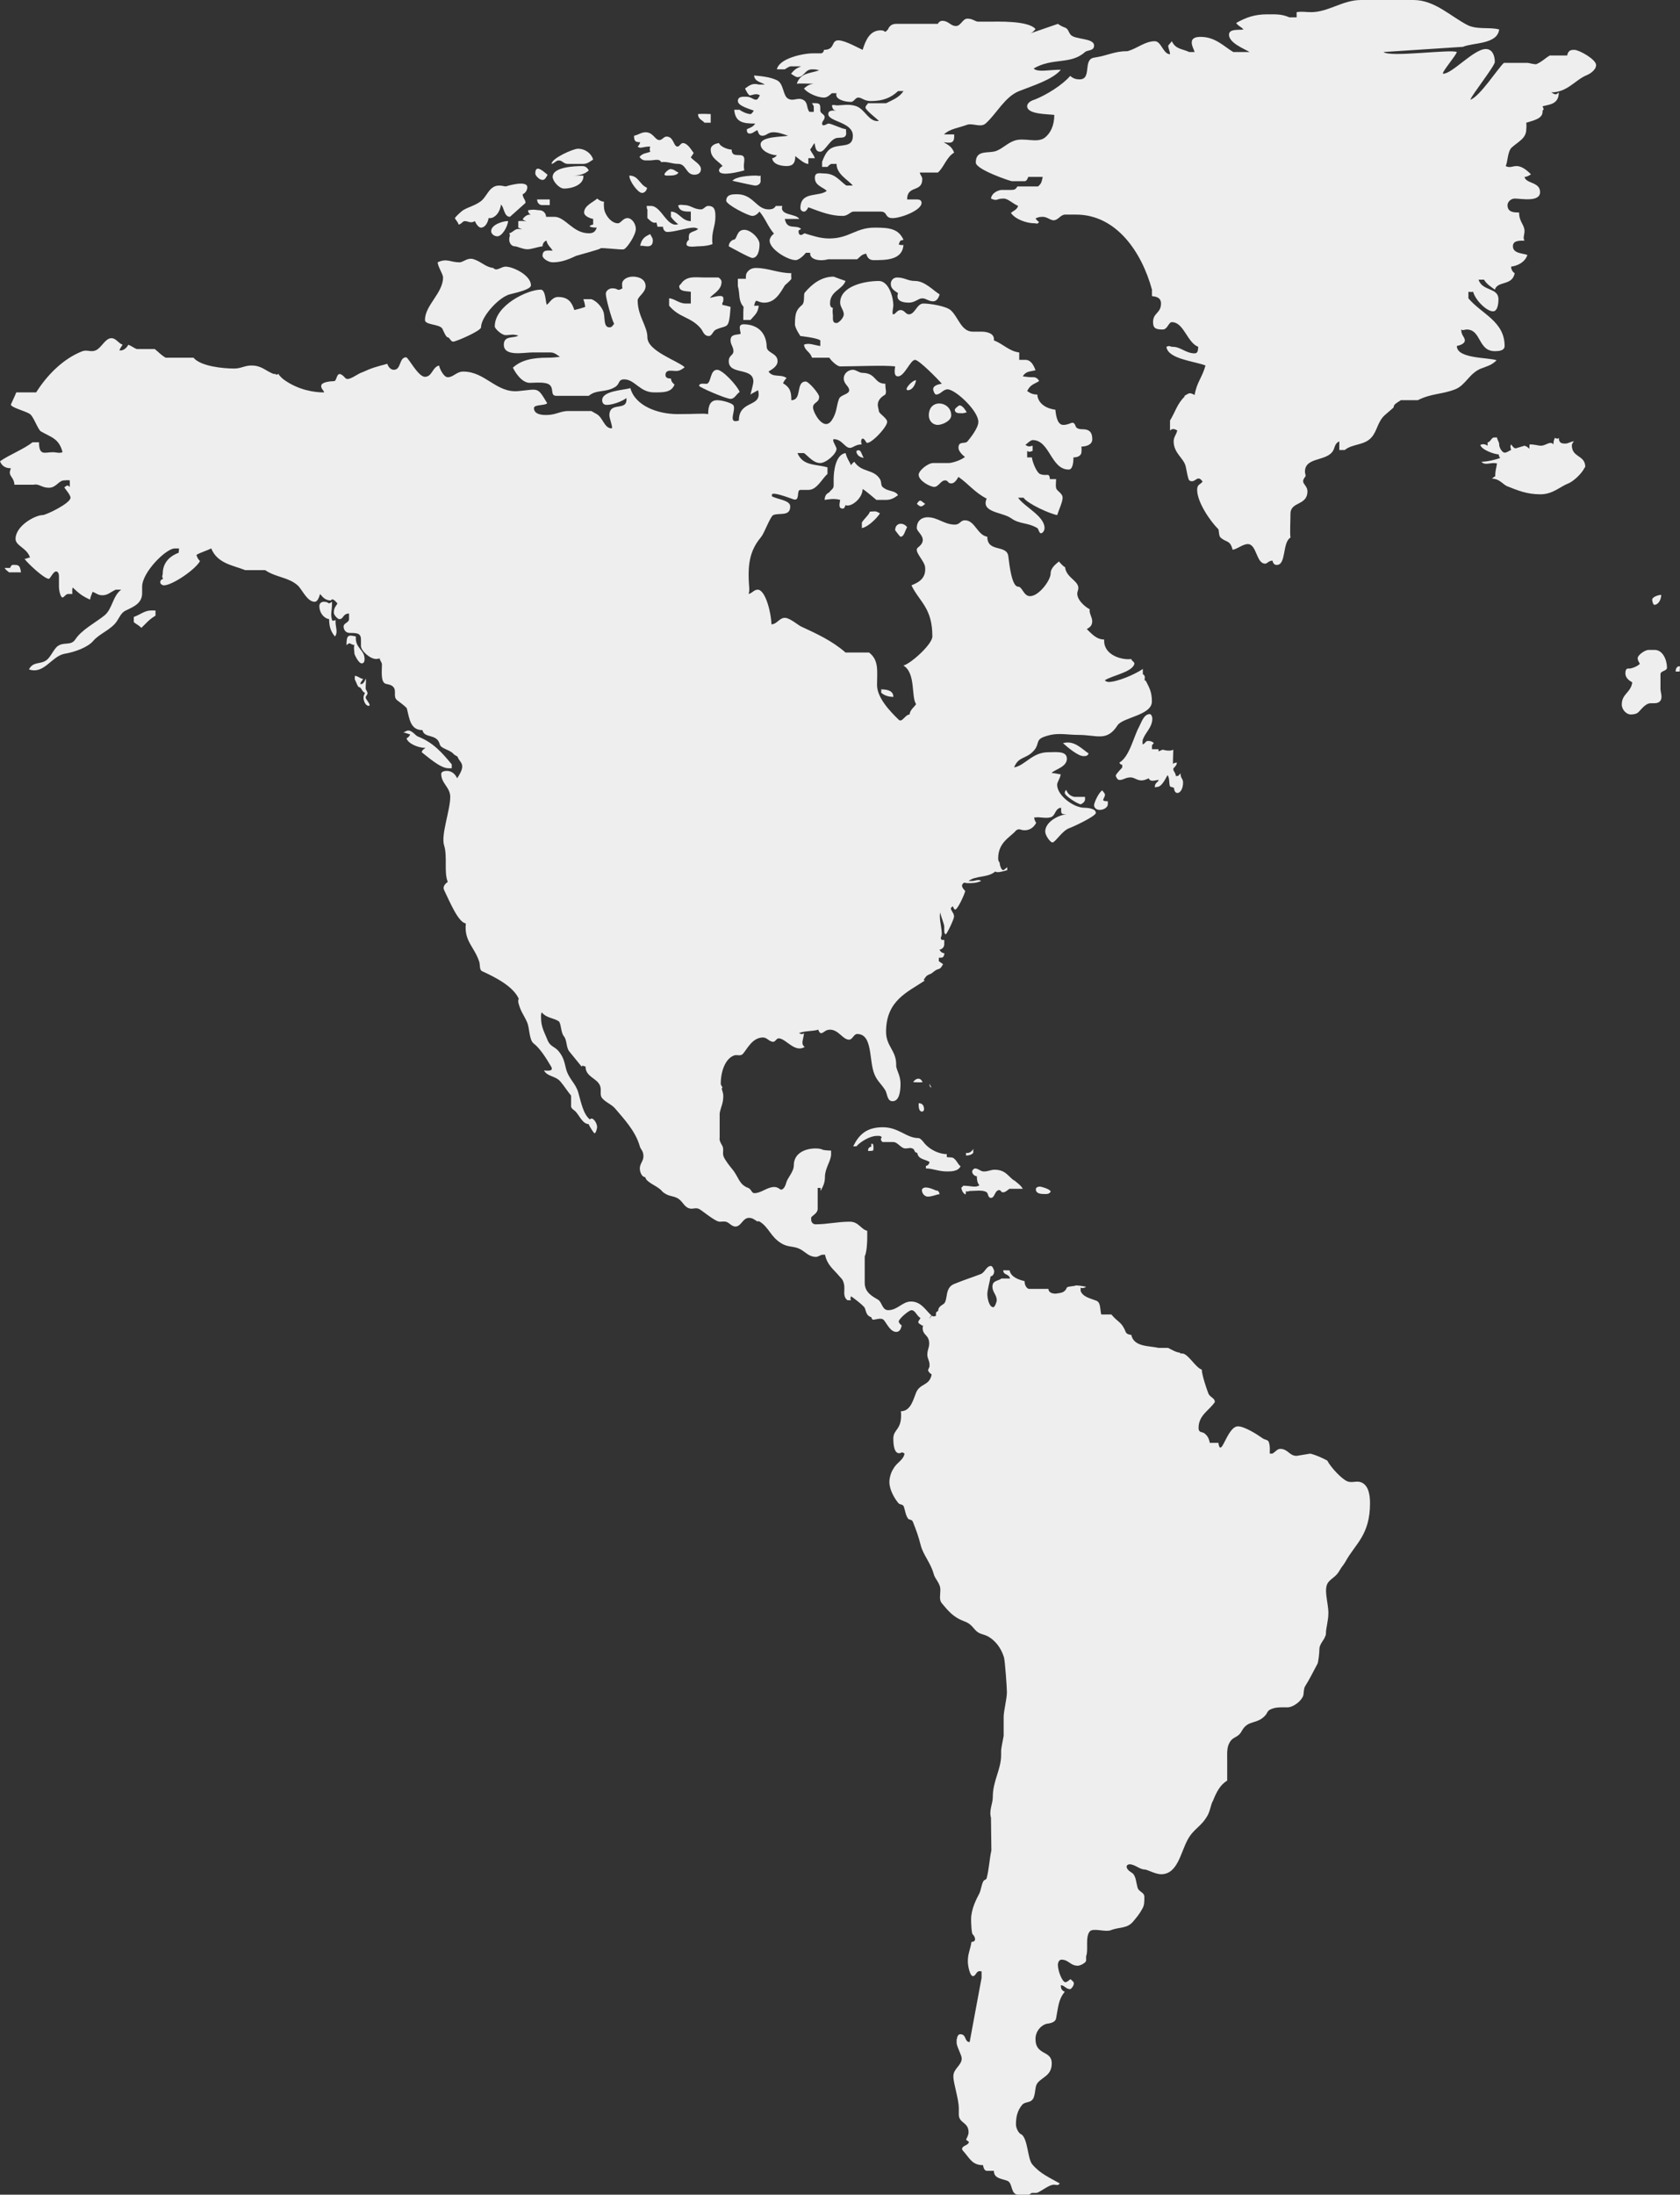 <?xml version="1.0" encoding="utf-8"?>
<!-- Generator: Adobe Illustrator 16.0.0, SVG Export Plug-In . SVG Version: 6.00 Build 0)  -->
<!DOCTYPE svg PUBLIC "-//W3C//DTD SVG 1.1//EN" "http://www.w3.org/Graphics/SVG/1.1/DTD/svg11.dtd">
<svg version="1.1" id="Isolation_Mode" xmlns="http://www.w3.org/2000/svg" xmlns:xlink="http://www.w3.org/1999/xlink" x="0px"
	 y="0px" width="222.855px" height="291.005px" viewBox="0 0 222.855 291.005" enable-background="new 0 0 222.855 291.005"
	 xml:space="preserve">
<rect x="0" y="0" width="222.855" height="291.005" fill="#333333" stroke="none"/>
<g>
	<path fill="#EEEEEE" d="M215.132,93.416c0,0.697,0.621,1.322,1.196,1.322c0.289,0,0.678-0.052,0.912-0.224
		c0.387-0.291,0.958-1.266,1.731-1.266c0.476,0,0.956,0.055,1.247-0.287c0.382-0.463,0.048-1.153,0.048-1.614v-1.952
		c0-0.459,0.862-0.399,0.862-0.862c0-0.981-0.528-2.356-1.632-2.356h-0.816c-0.482,0-1.44,0.688-1.44,1.091
		c0,0.284,0.098,0.401,0.289,0.745c-0.289,0.347-1.104,0.634-1.39,0.634c-0.144,0-0.53-0.113-0.53,0.634
		c0,0.575,0.435,0.921,0.914,1.205C216.328,91.867,215.132,91.98,215.132,93.416z"/>
	<path fill="#EEEEEE" d="M219.447,80.196c0.532,0,0.915-0.688,0.915-1.318c-0.383,0-1.197,0.285-1.197,0.63
		C219.165,79.738,219.304,80.196,219.447,80.196z"/>
	<path fill="#EEEEEE" d="M222.616,88.359c-0.286,0.174-0.339,0.401-0.339,0.69h0.53c0-0.289,0.048-0.517,0.048-0.69H222.616z"/>
	<path fill="#EEEEEE" d="M210.192,62.029l0.094-0.116c0-1.604-1.777-1.205-1.777-2.87c0-0.176,0.146-0.4,0.289-0.519
		c-0.428,0-0.721,0.291-1.149,0.291c-0.481,0-0.864-0.061-0.864-0.752c-0.191,0.174-0.191,0.115-0.53,0
		c-0.095,0.231-0.188,0.404-0.188,0.862c-0.433-0.518-1.01,0.172-1.631,0.172c-0.435,0-0.814-0.172-1.538-0.172
		c0,0.172-0.048,0.404,0,0.573c-0.189-0.11-0.289-0.288-0.669-0.401l-1.153,0.35c-0.287,0-0.433-0.291-0.626-0.521
		c-0.139,0.23-0.094,0.347,0,0.747c-0.238,0.061-0.527,0.347-0.86,0.347c-0.339,0-0.772-0.747-0.719-1.152
		c-0.054-0.343-0.243-0.515-0.289-0.859h-0.384c-0.383,0-0.48,0.635-0.862,0.635v0.455c-0.291-0.172-0.534-0.282-0.96-0.114
		c0.093,0.631,1.867,1.266,2.441,1.266c0,0.173,0.054,0.342,0.195,0.459c-0.528,0.232-1.772,0.518-2.498,0.518
		c0.486,0.577,1.301,0,2.067,0.23c-0.098,0.632-0.241,0.982-0.241,1.725c-0.143,0-0.284,0.172-0.43,0.287
		c1.056,0,1.44,0.805,2.109,1.037c1.294,0.518,2.545,1.036,4.315,1.036c1.634,0,2.546-0.979,3.697-1.441
		C208.654,63.869,209.81,62.837,210.192,62.029z"/>
	<path fill="#EEEEEE" d="M127.426,154.637c-0.337-0.166-0.573-0.973-1.104-1.15l-0.717-0.055c-0.048-0.108,0-0.284,0-0.401
		c-1.104,0-2.305-0.633-2.978-1.437c-0.092-0.112-0.48-0.69-0.814-0.69c-1.579,0-2.592-1.435-4.7-1.435
		c-2.161,0-3.167,0.975-3.937,2.528h0.435c0.476-0.57,1.774-1.38,2.685-1.38c0.241,0,0.48-0.059,0.672,0.176
		c-0.144,0.174-0.191,0.399,0.098,0.634h1.39c0.671,0,1.008,0.855,1.682,0.855c0.38,0,0.623-0.17,1.008,0.062
		c0.19,0.113,0.141,0.515,0.527,0.515c0.142,0.867,0.91,0.806,1.629,1.208c-0.043,0.285-0.241,0.517-0.478,0.517v0.349
		c0.91,0,1.679,0.398,2.782,0.398C126.182,155.33,127.089,155.33,127.426,154.637z"/>
	<path fill="#EEEEEE" d="M115.577,151.657v0.395c-0.144,0-0.432,0.118-0.432,0.518c0,0.113,0.625,0,0.671,0
		c0.1-0.287,0.048-0.572,0-0.86l-0.142-0.052H115.577z"/>
	<path fill="#EEEEEE" d="M122.293,157.805c0,0.462,0.387,0.862,0.767,0.862c0.578,0,1.008-0.229,1.584-0.341
		c-0.048-0.23-0.142-0.409-0.43-0.521l0.098,0.112c-0.287-0.112-0.958-0.462-1.536-0.462
		C122.582,157.455,122.293,157.576,122.293,157.805z"/>
	<path fill="#EEEEEE" d="M137.406,157.69c0,0.576,0.626,0.636,1.199,0.636c0.289,0,0.623,0,0.771-0.348
		c-0.148-0.347-1.297-0.642-1.438-0.642C137.791,157.337,137.406,157.394,137.406,157.69z"/>
	<path fill="#EEEEEE" d="M127.523,157.455c0,0.35,0.289,0.871,0.576,0.923c0-0.167,0.048-0.282,0.048-0.461
		c0.24,0.179,0.24,0,0.577,0c0.576,0,1.725-0.176,2.159,0.179c0.239,0.171,0.142,0.738,0.571,0.738c0.528,0,0.484-1.029,1.107-1.029
		c0.239,0,0.191,0.291,0.479,0.291c0.336,0,0.527-0.234,0.864-0.464h1.774c-0.337-0.574-0.812-0.807-1.292-1.268l0.236,0.232
		c-0.862-0.517-1.151-1.494-2.685-1.494c-0.528,0-0.816,0.231-1.438,0.231c-0.433,0-0.722-0.402-1.158-0.402
		c-0.142,0-0.382,0.225-0.382,0.402c0,0.34,0.339,0.632,0.623,0.632c0,0.451,0.05,0.859,0.337,1.207
		c-0.578,0.346-1.056,0.052-2.157,0.052C127.715,157.285,127.621,157.455,127.523,157.455z"/>
	<polygon fill="#EEEEEE" points="60.689,100.321 60.689,100.321 60.689,100.321 	"/>
	<g>
		<path fill="#EEEEEE" d="M181.736,199.312c0,4.25-1.951,5.377-3.243,7.734c-0.289,0.515-0.495,0.655-0.784,1.174
			c-0.482,0.862-1.01,0.978-1.487,1.555c-0.715,0.856-0.009,2.719-0.009,4.097c0,1.033-0.328,1.997-0.328,2.742
			c0,0.284-0.191,0.518-0.237,0.681c-0.193,0.293-0.625,0.872-0.625,1.33c0,0.571-0.146,1.726-0.241,1.953
			c-0.717,1.321-0.96,1.9-1.677,3.05c-0.193,0.339-0.146,1.032-0.246,1.258c-0.282,0.697-1.292,1.501-2.104,1.501
			c-0.912,0-1.636-0.06-2.35,0.34c-0.289,0.181-0.339,0.465-0.482,0.636c-1.149,1.382-2.353,0.579-3.213,2.179
			c-0.389,0.757-1.01,0.757-1.392,1.211c-0.624,0.75-0.528,1.56-0.528,2.654v2.697c-0.962,0.571-1.44,1.548-1.92,2.76v-0.057
			c-0.335,0.75-0.287,1.145-0.673,1.896c-0.863,1.546-1.823,1.722-2.64,3.212c-0.958,1.731-1.327,4.601-3.534,4.601
			c-0.769,0-1.837-0.628-2.176-0.628c-0.669,0-1.295-0.691-2.014-0.691c-0.146,0-0.383,0.115-0.383,0.29
			c0,0.52,0.72,0.8,0.862,0.972c0.385,0.463,0.385,1.095,0.576,1.782c0.146,0.638,0.912,0.638,0.912,1.263
			c0,0.699,0.004,1.076-0.237,1.531c-0.434,0.808-0.771,1.172-1.251,1.754c-0.814,0.972-1.822,0.69-2.974,1.155
			c-0.769,0.273-2.35-0.358-2.784,0.165c-0.623,0.744-0.144,2.469-0.478,3.276v0.573c0,0.285-0.77,0.689-1.102,0.689
			c-1.012,0-1.203-0.803-2.159-0.803c-0.337,0-0.484,0.398-0.484,0.69c0,0.806,0.578,2.299,1.006,2.299
			c0.243,0,0.53-0.353,0.678-0.402c0.191,0.228,0.43,0.291,0.43,0.573c0,0.345-0.382,0.749-0.481,0.749
			c-0.571,0-0.768-0.521-1.245-0.521c0,0.636,0.289,0.751,0.523,0.869c-0.86,1.029-0.86,2.063-1.148,3.502
			c-0.096,0.636-0.958,0.692-1.295,0.748c-0.767,0.23-1.438,1.029-1.438,2.011c0,2.24,2.154,1.442,2.154,3.227
			c0,1.608-1.196,1.779-1.868,2.581c-0.385,0.461-0.241,1.204-0.527,1.958c-0.337,0.806-1.104,0.457-1.536,0.974
			c-0.573,0.689-0.816,1.494-0.816,2.584c0,0.575,0.433,1.269,0.721,1.32c0.864,0.582,0.814,3.228,1.438,3.968
			c1.06,1.27,2.35,1.788,3.646,2.537c-0.191,0.338-0.479,0.168-0.767,0.168c-0.719,0-1.92,1.089-2.351,1.089h-0.529
			c-0.144,0-0.332,0.239-0.48,0.239h-1.342c-1.105,0-0.717-1.558-1.488-1.844c-0.719-0.285-1.776-0.285-1.776-1.317h-0.908
			c-0.385,0-0.482-0.465-0.53-0.755c-1.342,0-1.725-0.797-2.35-1.546c-0.144-0.178-0.431-0.467-0.431-0.581
			c0-0.513,0.86-0.459,0.908-0.974c-0.142-0.059-0.239-0.174-0.382-0.289c0.143-0.286,0.334-0.631,0.334-0.972
			c0-1.383-1.295-1.157-1.295-2.364v-0.804c0-1.26-0.721-3.279-0.721-4.256c0-1.029,1.107-1.435,1.107-2.356
			c0-0.453-0.577-1.38-0.673-2.006v-0.581h0.048c0-0.349,0.191-0.632,0.43-0.632c0.865,0,0.53,1.038,1.249,1.038l1.581-8.508v-0.867
			c-0.139,0-0.286-0.053-0.428,0c-0.337,0.174-0.387,0.635-0.721,0.635c-0.383,0-0.672-1.321-0.672-1.957
			c0-1.087,0.337-1.554,0.479-2.584c0.336,0,0.478-0.172,0.478-0.346c0-0.347-0.284-0.628-0.284-0.628
			c-0.193,0-0.241-1.609-0.241-2.016c0-1.322,0.673-2.646,1.104-3.45c0.193-0.399,0.286-1.213,0.527-1.612
			c0.144-0.226,0.387-0.171,0.435-0.401c0.335-1.324,0.335-2.296,0.623-3.68l-0.052-4.31c-0.282-1.036,0.241-1.841,0.241-2.757
			c0-2.184,1.105-3.626,1.105-5.58v-0.518c0-0.403,0.239-1.438,0.337-2.017v-2.521c0-0.81,0.43-2.361,0.43-3.282
			c0-0.573-0.239-3.967-0.382-4.601c-0.433-1.376-1.203-2.235-2.066-2.753c-0.719-0.402-1.244-0.288-1.776-0.917
			c-0.575-0.692-0.862-0.919-1.531-1.155c-1.347-0.516-2.016-1.323-2.88-2.359c-0.383-0.454-0.193-1.092-0.193-1.779
			c0-0.919-0.717-1.377-0.908-2.179c-0.385-1.389-1.345-2.424-1.684-3.686c-0.334-1.318-0.621-2.062-1.053-3.157
			c-0.144-0.342-0.479-0.235-0.621-0.401c-0.337-0.408-0.433-1.207-0.578-1.614c-0.144-0.346-0.528-0.228-0.719-0.456
			c-0.528-0.631-1.199-1.78-1.199-2.815c0-0.692,0.332-1.499,0.525-1.729c0.435-0.863,1.297-1.09,1.486-2.019
			c-0.429-0.338-0.381-0.057-0.717-0.057c-0.672,0-0.77-1.148-0.77-1.947c0-1.322,1.212-1.086,1.008-3.622
			c1.295,0,1.634-1.549,2.016-2.479c0.53-1.257,1.774-0.856,2.063-2.406c-0.236-0.115-0.479-0.405-0.479-0.58l0.19-0.455v-0.29
			c0-0.453-0.288-0.804-0.288-1.268c0-0.69,0.245-0.915,0.245-1.483c0-1.217-0.864-1.048-0.864-2.079
			c0-0.131,0.034-0.253,0.078-0.358c-0.053,0.044-0.1,0.072-0.117,0.062c-0.096-0.115-0.541-0.278-0.541-0.451
			c0-0.23,0.191-0.344,0.289-0.573c-0.526-0.292-0.669-1.036-1.197-1.036c-0.339,0-1.684,1.154-1.684,1.492
			c0,0.231,0.289,0.464,0.387,0.518c-0.098,0.579-0.339,0.869-0.721,0.869c-0.767,0-1.249-1.097-1.631-1.553
			c-0.335-0.402-1.106-0.061-1.44-0.061c-0.094,0-0.239-0.229-0.239-0.342c-0.671-0.18-0.671-0.75-0.862-1.214
			c-0.147-0.341-1.778-1.548-1.822-1.548c-0.098,0.174-0.098,0.403,0,0.518h-0.479c-0.724-0.573-0.244-1.377-0.482-2.238
			c-0.144-0.574-0.385-0.698-0.623-0.98c-0.77-0.926-1.584-1.442-1.868-2.818h-0.289c-0.337,0-0.578,0.288-0.915,0.288
			c-0.912,0-1.39-0.634-2.013-0.979c-0.913-0.515-1.582-0.228-2.544-0.799c-1.488-0.871-1.677-2.19-2.974-2.938h-0.289
			c-0.384-0.285-0.671-0.459-1.056-0.459c-0.864,0-1.008,1.153-1.824,1.153c-0.38,0-0.769-0.406-0.96-0.519
			c-0.382-0.232-0.717-0.122-1.102-0.122c-0.575,0-2.206-1.377-2.685-1.662c-0.529-0.288-0.866,0.056-1.395-0.118
			c-0.671-0.223-0.816-0.913-1.485-1.319c-0.623-0.341-0.96-0.228-1.583-0.568c-0.287-0.179-0.383-0.232-0.526-0.405
			c-0.58-0.696-2.067-1.096-2.209-1.841c-0.43,0-0.719-0.634-0.719-1.148c0-0.633,0.48-0.983,0.48-1.608
			c0-0.754-0.387-0.926-0.48-1.326c-0.578-2.068-2.207-3.739-3.263-5.001c-0.479-0.575-1.249-0.809-1.73-1.384
			c-0.383-0.455-0.046-1.029-0.287-1.666c-0.43-1.029-1.92-1.148-1.92-2.528c-0.43-0.113-0.383-0.171-0.523,0
			c-0.626-0.744-1.105-1.379-1.634-2.007c-0.432-0.522-0.284-1.5-0.719-2.016c-0.433-0.515-0.339-1.783-0.719-2.01
			c-0.814-0.463-1.584-0.401-2.209-1.149c-0.146,0.225-0.096,0.572-0.096,0.748c0,1.204,0.474,1.947,0.86,2.925
			c0.336,0.861,0.964,0.866,1.444,1.443c0.669,0.806,0.767,1.382,1.006,2.354c0.336,1.321,1.296,1.955,1.631,3.16
			c0.385,1.382,0.673,2.876,1.533,3.567c0.389-0.459,0.96,0.518,0.96,0.975c0,0.289-0.19,0.864-0.336,0.864
			c-0.094,0-0.732-0.988-0.782-1.225c-0.86,0-1.325-1.364-1.853-1.764c-0.285-0.234-0.339-0.234-0.482-0.517v-1.497
			c-0.523-0.636-0.91-1.267-1.391-1.837c-0.671-0.809-1.725-0.637-2.206-1.496c0.241,0,1.375,0.21,0.955-0.507
			c-0.71-1.214-1.501-2.444-2.341-3.091c-0.567-0.435-0.535-2.037-0.823-2.729c-0.433-1.031-0.86-1.376-1.199-2.704v-0.399h0.098
			c-0.721-1.725-3.167-2.935-4.894-3.734c-0.385-0.169-0.241-0.81-0.385-1.268c-0.671-2.012-2.016-2.705-1.774-5.056
			c-1.006-0.171-2.055-2.723-2.88-4.427c-0.237-0.5,0.193-0.867,0.482-1.092c-0.528-1.262-0.02-3.384-0.482-4.83
			c-0.447-1.396,0.812-4.659,0.812-6.44c0-1.265-1.197-1.783-1.197-3.043c0-0.349,0.53-0.403,0.721-0.403
			c0.722,0,1.149,0.457,1.391,0.979c0.239-0.352,0.674-1.04,0.674-1.555c0-0.57-0.433-0.746-0.626-1.319l0,0l0,0
			c-0.191-0.114-0.435-0.237-0.528-0.35c-0.476-0.574-1.677-0.689-1.822-1.265c-0.382-1.495-2.061-0.743-2.3-1.896
			c-1.631,0-1.729-1.554-2.067-2.873c-0.044-0.176-1.295-1.093-1.295-1.093c-0.573-0.458-0.046-1.208-0.48-1.727
			c-0.286-0.345-0.671-0.345-1.053-0.456c-0.674-0.235-0.48-1.783-0.48-2.535c0-0.339-0.284-0.515-0.284-0.804
			c0-0.401,0.669-0.513,0.669-1.146c0-1.102-0.678-1.441-1.125-1.886c0.447,0.444,1.125,0.784,1.125,1.886
			c0,0.63-0.672,0.745-0.672,1.146c-0.238,0-0.238,0.059-0.479,0.059c-0.816,0-2.016-1.09-2.016-1.724v-0.863
			c0-0.862-0.578-0.862-1.44-0.862c-0.671,0-0.862-0.517-0.862-0.863c0-0.459,0.72-0.514,0.72-0.975v-0.749
			c-0.91,0.058-0.672,0.749-1.297,0.749c-0.191,0-0.72-0.519-0.72-0.863c0-0.689,0.337-0.92,0.482-1.208
			c-0.241-0.285-0.675-0.802-0.864-0.404c-0.721,0-1.056-0.397-1.44-0.856c-0.146,0.459-0.334,1.03-0.719,1.03
			c-1.008,0-1.681-1.664-2.257-2.177c-1.244-1.1-2.878-1.04-4.313-2.018h-2.642c-1.581-0.635-3.694-0.86-4.507-2.877
			c-0.58,0.29-1.538,0.572-1.968,0.863c0.142,0.406,0.236,0.579,0.478,0.81c-0.625,1.144-3.692,3.222-4.798,3.222
			c-0.193,0-0.479-0.179-0.479-0.408c0-0.342,0.286-0.405,0.382-0.461c-0.232-0.401-0.048-0.401-0.048-0.69
			c0-1.261,0.719-2.243,2.111-2.763c0-0.167,0.05-0.398,0.05-0.572h-0.578c-1.152,0-4.317,3.166-4.317,5.062v0.861
			c0,1.323-1.058,1.781-2.157,2.299c-0.623,0.287-0.814,0.862-1.201,1.436c-0.721,1.093-2.35,1.667-3.119,2.591
			c-0.721,0.858-2.447,1.494-3.838,1.722c-1.725,0.344-2.687,2.759-4.7,2.068c0.571-1.092,1.488-0.63,2.3-1.209
			c0.58-0.4,1.013-1.547,1.538-1.894c0.814-0.577,1.727,0,2.305-0.863c0.812-1.264,2.683-2.239,3.838-3.16
			c1.1-0.862,1.1-2.589,2.255-3.447H15.35c-0.719,0.338-1.056,0.743-1.771,0.743c-0.579,0-0.818-0.285-1.299-0.461
			c-0.145,0.461-0.286,0.634-0.334,1.038c-1.153-0.521-1.488-0.862-2.309-1.609c-0.092,0.345-0.042,0.627-0.042,0.864H9.022
			c-0.293,0-0.532,0.459-0.726,0.459c-0.288,0-0.476-0.979-0.476-1.438v-1.151c0-0.171,0.046-0.86-0.385-0.86
			c-0.382,0-0.769,0.975-0.96,0.975c-0.625,0-2.878-2.126-3.217-2.642c0.241,0,0.482-0.175,0.722-0.175
			c-0.383-1.267-1.918-1.551-1.918-2.475c0-1.72,2.589-3.155,3.595-3.155c0.433,0,3.696-1.558,3.696-2.303
			c0-0.405-0.769-1.21-0.816-1.382c0.484-0.344,0.387-0.286,0.722-0.055v-0.865c-0.435-0.059-0.435,0-0.722,0
			c-0.769,0-1.056,0.979-2.062,0.979c-0.962,0-1.301-0.575-2.018-0.402H1.918c-0.046-0.86-0.621-1.092-0.621-1.61
			c0-0.172,0.091-0.4,0.146-0.574c-0.773,0-1.206-0.344-1.442-0.922c1.196-0.858,3.167-1.606,4.315-2.523h0.86
			c0,1.841,0.771,1.32,1.781,1.32c0.671,0,0.769,0.174,1.34,0c-0.476-1.843-1.483-1.955-2.878-2.766
			c-0.382-0.225-0.96-1.949-1.438-2.289c-0.573-0.409-2.539-0.866-2.539-1.27c0,0,0.664-1.438,0.717-1.609h2.639
			c1.438-2.298,3.6-4.483,6.141-5.465c0.669-0.224,1.104,0.175,1.772-0.114c0.767-0.346,1.251-1.608,2.063-1.608
			c0.628,0,0.866,0.63,1.487,0.865c-0.236,0.344-0.286,0.459-0.432,0.743c0.479,0.114,0.958-0.284,1.198-0.743
			c0.526,0.229,0.674,0.397,1.106,0.575h2.397c0.58,0.457,0.77,0.745,1.44,1.146h3.696c0.958,1.15,3.932,1.438,5.418,1.438
			c0.864,0,1.394-0.402,2.256-0.402c1.393,0,1.827,0.691,3.023,1.151l0.003-0.061c0.478,0.12,0.236,0.234,0.569,0
			c0,0.178,0.595,0.692,0.675,0.751c1.973,1.438,4.125,1.725,5.326,1.725c0.43,0-1.731-1.361,1.39-1.496
			c0.452-0.016,0.235-1.81,1.49-0.4c0.419,0.468,1.677-0.636,2.207-0.752c1.342-0.625,1.87-0.744,3.354-1.144
			c0.146,0.459,0.482,0.796,0.867,0.796c1.005,0,0.671-1.658,1.631-1.658c0.287,0,1.581,2.585,2.493,2.585
			c0.963,0,0.963-1.264,1.872-1.497c0.096,0.461,0.626,1.553,1.154,1.553c0.764,0,1.15-0.749,2.061-0.749
			c2.926,0,4.375,2.86,7.292,2.59c2.743-0.255,2.504-0.616,3.84,1.607c-0.288,0.35-1.757,0.136-1.757,0.65c0,0.175,0,1.011,1.9,0.9
			c1.058-0.051,1.679-0.518,2.642-0.518h3.066l0.722,0.411c0.816,0.454,1.008,1.89,1.968,1.89c0.239,0-0.291-1.321-0.291-1.719
			c0-1.957,2.45-0.408,2.259-2.303c-0.576,0.456-1.84,0.91-2.608,0.91c-0.385,0-0.608-0.223-0.608-0.622
			c0-1.269,2.878-1.326,3.742-1.606c0.623,2.355,3.645,3.45,6.238,3.45c2.734,0,3.265-0.122,4.079,0
			c0-1.212,0.335-1.844,1.199-1.844c0.719,0,2.016,0.399,2.156,0.688c0.385,0.63-0.854,2.519,0.72,2.008
			c0-2.813,3.166-1.66,2.545-4.022c-0.387,0.234-0.671,0.347-1.012,0.574c0,0,0.389-1.376,0.389-1.723
			c0-1.953-3.263-0.802-3.263-2.7c0-0.804,0.621-0.747,0.621-1.325c0-0.575-0.382-0.857-0.382-1.436c0-0.862,0.767-0.688,1.34-0.862
			c-0.048-0.573-0.432-1.294,0.482-1.267c1.87,0.057,2.926,1.199,2.972,2.989c0.023,0.85,1.442,0.81,1.442,1.9
			c0,0.747-0.865,1.144-1.201,1.377c0.58,0.866,1.633,0.287,2.399,0.866c-0.238,0.229-0.334,0.4-0.479,0.689
			c1.01,0.574,1.105,1.263,1.105,2.242c1.483,0,0.525-2.475,1.918-2.475c0.382,0,1.774,1.611,1.774,2.018
			c0,0.856-0.812,0.684-0.812,1.43c0,0.634,1.425,3.31,2.505,1.662c0.692-1.063,0.564-1.83,0.944-2.812
			c0.241-0.575,1.347-0.575,1.347-1.149c0-0.515-0.721-0.802-0.721-1.549c0-0.692,0.623-1.156,1.201-1.156
			c0.428,0,0.769,0.348,1.196,0.404c1.966,0,1.588,1.445,3.122,1.445c0,0.974,0.188,0.913,0,1.43
			c-1.51,0.87-0.865,1.788-0.865,2.185c0,0.352,1.104,0.926,1.104,1.442c0,0.745-2.468,3.279-2.782,2.699
			c-0.589-1.076-0.819-0.056-0.578,0.288c-0.86,0-1.151,0.462-1.581,0.462c-0.673,0-1.056-1.151-2.113-1.151
			c-0.38,0,0.341,1.039,0.341,1.262c0,0.693-1.396,1.897-2.161,1.897c-0.912,0-1.538-0.859-2.159-1.321h-0.866
			c0.723,1.728,2.353,1.438,3.983,1.894v0.868c-0.767,0.691-1.393,2.125-2.539,2.125h-1.06c-0.576,0,0.036,1.599-0.974,1.228
			c-3.896-1.437-2.445-0.257-2.876-0.432c0.669,0.461,2.507,0.525,2.507,1.392c0,1.381-1.44,0.808-2.255,1.148
			c-0.385,0.178-1.199,2.416-1.583,2.872c-1.102,1.325-1.679,2.699-1.679,5.002c0,1.667,0.192,1.898,0,2.59
			c0.478-0.116,0.721-0.574,1.198-0.574c1.056,0,1.822,3.214,1.822,4.595c0.722,0,1.056-0.861,1.777-0.861
			c0.669,0,1.774,0.978,2.156,1.148c2.111,0.978,4.127,1.901,5.901,3.452h3.119c1.343,1.03,1.059,2.475,1.059,4.309
			c0,1.669,1.688,3.459,2.875,4.6c0.45,0.437,0.865-0.691,1.44-0.691c0.05-0.625,0.673-1.029,0.864-1.374
			c-0.671-0.978-0.011-4.105-1.679-5.12c0.96-0.23,3.84-2.814,3.84-3.85c0-3.796-1.67-4.532-2.775-6.778
			c0.623-0.293,1.985-0.719,1.815-2.418c-0.089-0.859-1.57-2.128-0.962-2.591c1.549-1.173-0.144-2.009-0.144-2.587
			c0-1.031,0.719-1.435,1.438-1.435c1.345,0,2.207,0.975,3.602,0.975c0.717,0,0.717-0.571,1.343-0.571
			c1.34,0,1.629,1.957,2.972,2.181c0,2.13,2.593,0.979,2.788,2.593c0.142,1.201,0.474,4.021,1.293,4.021
			c0.575,0,0.723,1.262,1.583,1.262c1.199,0,2.734-2.127,2.734-2.988c0-0.804,0.77-1.319,1.104-1.609
			c0.193,0.233,0.672,0.75,0.817,0.75c0.141,1.549,2.181,1.856,1.679,3.161c-0.406,1.054,1.148,2.239,1.581,2.413
			c-0.093,0.573,0.337,1.034,0.337,1.607c0,0.689-0.48,0.871-0.719,1.035c0.621,0.576,1.251,1.38,2.302,1.38v0.176
			c0,1.951,2.446,2.581,3.6,2.412c0.048,0.283,0.456,0.368,0.408,0.653c-0.287,1.095-2.952,1.528-3.912,2.165
			c0.05,0.113,0.333,0.226,0.482,0.226c1.149,0,3.451-0.976,4.553-1.723v0.691c0.556,0.299,0,0.862,0.387,0.862
			c0.435,0.86,0.816,1.436,0.816,2.76c0,1.836-3.868,2.088-4.56,3.161c-1.422,2.207-2.732,1.267-5.132,1.267
			c-1.822,0-2.878-0.404-4.703,0.285c-1.008,0.405-0.529,0.922-1.198,1.722c-1.056,1.264-2.062,0.751-2.686,2.3
			c1.437-0.229,2.398-2.007,4.508-2.007c1.006,0,2.495-0.232,2.495,0.858c0,1.148-1.727,1.442-2.018,1.9
			c0.435,0,0.962,0.169,1.203,0.169c-0.1,0.577-0.479,1.036-0.479,1.38c0,1.44,2.206,3.052,3.597,3.052
			c0.286,0,1.538,0.055,1.538,0.682c0,0.465-3.287,1.969-3.527,2.025c-0.958,0.347-1.849,1.894-2.233,1.894
			c-0.284,0-0.956-0.926-0.956-1.446c0-1.261,1.723-2.184,2.828-2.292c-0.767,0-0.717-0.062-0.717-0.862
			c-0.725,0.055-0.725,0.801-1.155,1.146c-0.43,0.341-1.627,0.111-1.918,0.111c-0.144,0-0.385,0.06-0.479,0v0.173l0.021,0.133
			c0.062,0.153,0.128,0.307,0.219,0.443c-0.336,0.63-0.861,0.977-1.539,0.977c-0.574,0-0.622-0.284-1.102,0
			c-0.767,0.926-2.398,1.558-2.398,3.735c0,0.173,0.048,0.46,0.191,0.522c0,0.285,0.193,1.032,0.482,1.032
			c0.098,0,0.527-0.396,0.527-0.396v0.396c-0.577,0.175-1.395,0.399-1.583,0.175c-0.96,0.86-2.592,0.517-3.554,1.265h0.48
			c0.432,0,0.864-0.291,1.201,0c-0.669,0.287-1.151,0.287-1.82,0.287c-0.146,0-0.291-0.061-0.435-0.061
			c-0.146,0.061-0.287,0.232-0.287,0.401c0,0.291,0.431,0.694,0.431,0.694c-0.098,0.457-1.008,2.471-1.345,2.471
			c-0.142,0-0.239-0.348-0.335-0.456l-0.24,0.28c0.1,0.465,0.434,0.639,0.434,1.099c0,0.342-0.962,2.354-1.107,2.354
			c-0.089,0-0.191-0.224-0.191-0.35v-0.623c0-0.404-0.428-1.328-0.529-1.904c-0.094,0.294-0.044,0.747-0.044,0.747
			c0,0.401,0.241,1.439,0.241,2.017c0,0.57-0.291,0.518,0,0.857h0.332v0.576c0,0.46-0.393,0.706-0.634,0.706
			c0.191,0.396,0.417,0.444,0.66,0.499c-0.094,0.633-0.312,0.578-0.745,0.578v0.461l0.562,0.397
			c-0.144,0.23-0.297,0.572-0.562,0.634c-0.564,0.13-0.814,0.576-1.194,0.693c-0.578,0.223-0.532,0.397-0.817,0.745l0.131,0.111
			c-2.248,1.517-5.122,2.608-5.122,6.787c0,1.896,1.343,2.469,1.343,4.312v0.286c0.146,0.685,0.575,1.265,0.575,2.305
			c0,1.206-0.241,2.295-1.054,2.295c-0.721,0-0.677-0.92-0.957-1.435c-0.58-0.921-1.061-1.208-1.442-2.123
			c-0.771-1.841-0.193-5.354-2.303-5.354c-0.43,0-0.625,0.754-1.056,0.754c-0.864,0-1.39-1.327-2.543-1.327
			c-0.669,0-0.812,0.463-1.199,0.463c-0.146,0-0.335-0.284-0.335-0.463c-0.767,0.234-1.776,0.122-2.591,0.463
			c0.478,0.169,0.38,0.169,0.669,0c-0.046,0.864-0.478,1.382,0.1,1.835c-1.345,0.807-2.497-1.146-3.455-1.146
			c-0.291,0-0.435,0.456-0.722,0.456c-0.529,0-0.814-0.573-1.345-0.573c-1.39,0-2.059,1.438-2.637,2.129
			c-0.387,0.462-0.816,0.054-1.294,0.289c-1.061,0.453-1.68,2.007-1.68,3.737c0,0.166,0.239,0.396,0.239,0.568
			c-0.039-0.005-0.083-0.011-0.126-0.02l0.028,0.138c0.098,0.346,0.193,0.576,0.193,0.919c0,1.037-0.335,1.44-0.48,2.303v3.214
			c-0.095,0.463,0.287,0.926,0.385,1.152c0.193,0.52-0.048,0.861,0.142,1.372c0.193,0.469,0.816,1.268,1.155,1.675
			c0.86,1.036,0.86,2.018,2.113,2.475c0.426,0.172,0.426,0.692,0.812,0.692c0.91,0,1.679-0.817,2.637-0.817
			c0.525,0,0.721,0.348,0.912,0.348c0.383,0,0.624-0.68,0.674-0.916c0.187-0.688,1.005-1.438,1.005-2.304
			c0-1.663,1.584-2.239,2.881-2.239c0.432,0,0.767,0.062,0.96,0.175c0.19,0.06,0.814,0.112,1.104,0.112v0.522
			c0,0.799-0.814,1.84-0.814,2.931c0,0.918-0.289,1.319-0.58,1.898v-0.402h-0.383v2.76c0,0.571-0.575,0.804-0.864,1.145v0.293
			c0,0.4,0.289,0.625,0.578,0.625c1.579,0,2.875-0.347,4.557-0.347c1.153,0,1.442,0.99,2.303,1.212v0.862
			c0,0.52-0.048,1.954-0.335,2.527v3.51c0,1.268,1.008,1.782,1.774,2.238c0.523,0.295,0.523,1.382,1.343,1.382
			c1.249,0,1.87-1.146,3.023-1.146c1.338,0,1.933,1.151,2.7,1.84c-0.02,0.049-0.152,0.229-0.319,0.442
			c0.149-0.132,0.284-0.255,0.354-0.393c0.383,0.12,0.241,0.12,0.573,0v-0.342c0-0.111,0.191-0.286,0.289-0.286
			c0-0.573,0.48-0.747,0.767-0.972c0.289-0.231,0.337-0.982,0.435-1.443c0.237-0.924,0.669-1.091,1.295-1.321
			c1.151-0.459,1.918-0.692,3.121-1.15c0.623-0.229,0.767-1.09,1.386-1.09c0.241,0,0.435,0.636,0.435,0.689
			c0,0.458-0.289,0.692-0.479,0.692c-0.143,0.858-0.432,1.835-0.432,2.35c0,0.631,0.265,1.74,0.791,1.74
			c0.193,0,0.458-0.698,0.458-0.932c0-0.687-0.576-1.093-0.576-1.782c0-0.857,0.765-0.743,1.199-1.094h1.147
			c-0.191-0.689-0.908-0.403-0.908-1.092l0.838,0.015c0.189,0.925,1.271,1.246,1.99,1.428c0,0.564,0.289,0.971,0.577,1.026h2.592
			c0,0.521,0.577,0.633,0.962,0.633c0.719-0.112,1.192-0.112,1.483-0.804c0.048-0.174,1.054-0.174,1.199-0.291
			c0.478,0,1.345,0.179,1.345,0.179c-0.193,0.175-0.573,0.228-0.719,0.112v0.463c0.334,0.809,1.342,0.975,2.061,1.268
			c0.624,0.224,0.479,1.089,0.672,1.835h1.344c0.912,1.097,1.345,0.917,1.918,2.353c0.098,0.23,0.48,0.348,0.722,0.348
			c0.334,1.617,2.348,1.438,3.645,1.729h1.249c0.332,0.17,1.102,0.632,1.583,0.632v0.111h0.285c0.772,0,1.776,1.896,2.591,2.135
			c0,0.683,0.626,2.521,0.867,3.152c0.24,0.575,0.862,0.575,0.862,1.151c-0.765,1.148-2.159,1.726-2.159,3.451
			c0,0.58,0.43,0.517,0.673,0.629c0.476,0.296,0.722,0.753,0.814,1.329h1.151c0,0.172,0.096,0.628,0.241,0.628
			c0.191,0,0.382-0.405,0.53-0.686c0.478-0.926,1.053-2.131,1.824-2.131c0.86,0,2.587,1.095,3.213,1.552
			c0.38,0.287,0.814,0.171,0.907,0.637c0.144,0.515,0.094,0.917,0.094,1.428h0.339c0.432-0.225,0.628-0.629,1.058-0.629
			c1.008,0,1.197,0.927,2.157,0.927l1.822-0.298c0.912,0.238,1.73,0.639,2.257,0.929c0.43,0.857,1.92,2.468,2.687,2.76
			c0.671,0.225,1.104-0.115,1.774,0.107C181.499,196.901,181.736,198.104,181.736,199.312z"/>
		<path fill="#EEEEEE" d="M119.752,112.217c0,0.193,0.174,0.307,0.252,0.481c-0.054-0.141-0.108-0.271-0.156-0.363
			c0.337,0,0.337-0.065,0.571-0.065c1.395,0,4.455,0.554,4.466-1.604c0.013-0.011,0.052-0.05,0.1-0.102
			c-0.05,0.054-0.087,0.091-0.1,0.102c-1.197,0-3.454,0.687-4.51,1.087C120.229,111.817,119.752,111.929,119.752,112.217z"/>
		<path fill="#EEEEEE" d="M119.576,114.164c0.291-0.17,0.552-0.335,0.754-0.451l-0.003-0.001
			C120.128,113.827,119.871,113.989,119.576,114.164z"/>
		<path fill="#EEEEEE" d="M118.409,113.941c-0.675,0-1.396-0.056-1.824,0.455c-0.193,0.234-0.238,0.584-0.669,0.584
			c-0.289,0-0.577-0.404-0.724-0.697c0,0.572,0.193,1.444,0.672,1.444c0.983,0,2.585-0.893,3.692-1.551
			C119.317,114.346,119.033,113.941,118.409,113.941z"/>
		<path fill="#EEEEEE" d="M106.503,102.179c-0.431-0.002-2.487,1.647-3.591,3.314h0.719c0.337-0.175,0.528-0.35,0.86-0.402
			c0.195,0.516,0.339,0.571,0.724,0.571c0.814,0,0.864-0.745,1.296-0.745c0.528,0,1.391-1.091,2.109-1.264
			c0,0.803-0.334,0.973-0.527,1.438h0.957c0.051,0.402,0.482,0.688,0.819,0.688c0.621,0,0.814-0.573,1.343-0.573
			c1.15,0,1.725,0.747,2.734,0.747v0.688c-0.722,0.287-1.777,0-2.159,0c-1.056,0-2.974,1.609-3.073,2.759
			c0.484-0.337,0.676-0.809,1.155-0.809c-0.819,1.268-1.201,4.202-1.201,5.691c0,0.634,0.575,1.156,1.102,1.156
			c0.721,0,0.962-1.727,0.962-2.475v-1.839c0-0.725-0.011-2.462,0.521-2.506c1.748-0.124,0.942-1.518,1.733-1.518
			c0.384,0,2.159,1.032,2.159,1.723c0,0.803-0.383,1.321-0.528,2.124c0.575,0,0.48-0.227,0.96-0.399
			c0.193,0.92,0.195,1.322,0.674,1.782l0,0c0.671,0,1.101-2.761,1.294-3.681c0.189,0.234,0.765,0.977,1.343,0.977
			c0.284,0,0.479-0.284,0.479-0.69c0-0.862-0.719-1.434-1.296-1.895h-1.247c-1.197-0.918-2.687-0.632-3.79-1.952
			c-0.383-0.461-0.096-1.038-0.383-1.729c-0.098-0.228-2.115-2.181-2.397-2.181h-0.383c0,0.112,0.046,0.571-0.052,0.804
			c-0.193-0.232-0.576-1.269-1.151-1.269c-0.478,0-0.289,0.925-0.767,1.214C107.373,102.215,107.002,102.184,106.503,102.179z"/>
		<path fill="#EEEEEE" d="M42.349,76.498c-0.315,0.437-0.441,1.116-0.947,1.116c-0.404,0-0.812-0.273-1.186-0.641
			c0.373,0.367,0.781,0.643,1.186,0.643C41.907,77.616,42.033,76.935,42.349,76.498z"/>
		<path fill="#EEEEEE" d="M46.013,78.78c-0.712-1.028-1.368-1.707-2.354-2.893l0,0C44.645,77.075,45.301,77.752,46.013,78.78z"/>
		<path fill="#EEEEEE" d="M48.647,83.531c0.062,0.074,0.137,0.126,0.22,0.166c-0.083-0.04-0.157-0.092-0.218-0.166
			c-0.529-0.633-0.767-1.496-0.96-2.186c-0.126-0.463-0.438-0.605-0.575-0.793c0.135,0.188,0.445,0.33,0.573,0.793
			C47.881,82.035,48.12,82.901,48.647,83.531z"/>
		<path fill="#EEEEEE" d="M48.871,83.699c0.245,0.116,0.552,0.132,0.78,0.322C49.423,83.831,49.116,83.815,48.871,83.699z"/>
	</g>
	<path fill="#EEEEEE" d="M121.861,146.304c0,0.465,0,1.092,0.479,1.092c0.096,0,0.241-0.171,0.241-0.284
		c0-0.399-0.146-0.746-0.525-0.808C122.005,146.304,121.861,146.249,121.861,146.304z"/>
	<path fill="#EEEEEE" d="M121.813,143.028c-0.237,0-0.573,0.229-0.669,0.461c0.284,0,0.767,0.057,1.249,0
		C122.293,143.314,122.147,143.028,121.813,143.028z"/>
	<path fill="#EEEEEE" d="M123.301,143.723c-0.043,0.166,0.094,0.518,0.241,0.453L123.301,143.723z"/>
	<path fill="#EEEEEE" d="M129.107,152.858v-0.515c-0.191,0.346-0.578,0.63-0.958,0.515v0.344c0,0.059,0.141,0,0.191,0
		C128.579,153.202,128.916,153.092,129.107,152.858z"/>
	<path fill="#EEEEEE" d="M47.977,87.958c0.243,0,0.384-0.17,0.384-0.578c0-1.264-1.296-1.435-1.15-2.985
		c-1.011-0.231-1.249-0.231-1.249,1.152c0.577-0.464,0.288-0.173,1.056,0c-0.144,0.282,0,0.745,0,1.148
		C47.017,86.751,47.546,87.958,47.977,87.958z"/>
	<path fill="#EEEEEE" d="M44.522,82.21c-0.096,0.057-0.479,0.17-0.479,0c-0.241-0.925,0-0.925,0-2.417c-0.674,0.465-0.241,0-1.104,0
		c-0.191,0-0.575,0.115-0.575,0.577c0,0.861,0.575,1.607,1.296,1.725c0,0.919,0.188,1.607,0.767,2.3
		C44.909,83.817,44.427,83.014,44.522,82.21z"/>
	<path fill="#EEEEEE" d="M88.902,49.154c0.862,0,1.054,0.227,1.922-0.458c-0.914-0.865-4.945-2.132-4.945-3.965
		c0-1.499-1.292-2.824-1.292-4.891c0-0.518,1.053-1.034,1.053-1.899c0-0.859-0.814-1.262-1.681-1.262
		c-0.765,0-1.437,0.402-1.437,0.979c0,0.176,0,0.401,0.048,0.571c-0.769,0.46-0.481,0-1.344,0c-0.385,0-0.865,0.285-0.865,0.749
		c0,0.519,0.722,3.218,1.106,3.969c-0.241,0.224-0.241,0.457-0.626,0.457c-0.862,0-0.528-1.435-0.816-2.123
		c-0.237-0.635-0.91-1.384-1.586-1.614h-1.052c0.096,0.348,0.193,0.518,0.239,1.034c-0.53,0.175-0.91,0.287-1.438,0.407
		c-0.339-1.037-0.814-1.728-2.159-1.728c-0.77,0-1.105,0.751-1.49,1.033c-0.191-0.343-0.141-2.008-0.816-2.008
		c-1.727,0-6.093,2.063-6.093,4.882c0,0.289,0.914,1.151,1.44,1.151c0.625,0,0.912-0.174,1.681,0.058
		c-0.53,0.4-1.92-0.058-1.92,1.209c0,1.609,2.639,1.032,3.696,1.032h2.54c0.481,0,0.864,0.35,1.201,0.577
		c-0.576,0.055-0.865,0.113-1.584,0.113c-2.016,0-3.503,0.287-4.652,1.321c0.337,0.689,1.199,2.017,2.255,2.017
		c0.671,0,2.111-0.181,2.637,0.282c0.578,0.517,0.048,1.438,0.866,1.438h4.312c1.013-0.861,2.211-0.403,3.458-1.15
		c0.719-0.4,0.385-1.032,1.247-1.032c1.393,0,2.065,1.725,3.936,1.725c1.201,0,2.303,0.055,2.734-1.035
		c-0.19-0.172-0.432-0.349-0.479-0.802c-0.193,0-0.722,0-0.722-0.461C88.276,49.326,88.521,49.154,88.902,49.154z"/>
	<path fill="#EEEEEE" d="M58.678,43.578c0.142,0.288,0.479,1.153,0.72,1.153c0.24,0,0.382,0.571,0.717,0.571
		c0.382,0,3.694-1.437,3.694-1.896c0-1.325,2.111-3.738,3.602-4.312c0.476-0.172,3.019-0.634,3.019-1.26
		c0-1.328-2.353-2.479-3.357-2.479c-0.621,0-1.199,0.691-1.634,0.175c-1.054-0.118-1.531-0.805-2.585-1.152
		c-0.864-0.286-1.344,0.405-1.927,0.405c-1.146,0-1.675-0.577-2.873,0c0.048,0.629,0.717,1.552,0.717,2.007
		c0,2.076-2.398,3.681-2.398,5.637C56.371,43.118,58.292,42.948,58.678,43.578z"/>
	<g>
		<path fill="#EEEEEE" d="M70.047,27.883c0.864-0.173,1.153,0,1.581,0c0.191,0,0.771,0.174,0.816,0.866h1.104
			c1.442,0,2.448,2.183,4.557,2.183c0.626,0,0.865-0.229,1.059-0.751c-0.528,0-0.768-0.058-0.958-0.167
			c0.046-0.114,0.334-0.23,0.478-0.23v-0.749c-0.337-0.062-1.199-0.346-1.199-0.86c0-0.923,1.247-1.382,1.728-1.844
			c0.286,0.229,0.577,0.406,0.909,0.406c-0.045,0.458,0,0.631,0,0.747c0,0.859,0.91,2.125,1.827,2.125
			c0.428,0,0.669-0.69,1.292-0.69c0.576,0,1.104,0.748,1.104,1.438c0,0.802-1.148,2.526-1.583,2.695
			c-0.289,0.122-3.119-0.279-3.119-0.111c0,0.111-3.069,0.925-3.213,0.98c-0.962,0.458-1.92,0.863-3.118,0.863
			c-0.576,0-1.345-0.523-1.345-0.863c0-0.869,0.721-0.689,1.345-0.689c-0.285-0.459-0.72-0.75-0.815-1.325
			c-0.291,0.058-0.529,0.405-0.529,0.752c-0.812,0.114-1.437,0.394-2.016,0.394c-0.622,0-1.341-0.394-1.677-0.394
			c-0.389,0-0.722-0.403-0.722-0.868c0-0.574,0.191-0.453,0-0.858c0.48-0.116,0.722-0.575,1.199-0.575
			c0.202,0,0.367,0.03,0.532,0.069c-0.185-0.083-0.36-0.165-0.532-0.245v-0.86c0.385-0.054,0.816,0,0.816,0
			c0.037,0,0.14,0.018,0.263,0.039c-0.176-0.063-0.343-0.148-0.502-0.271c0.189-0.339,0.574-0.632,0.958-0.632
			c0.048,0,0.081,0.009,0.122,0.011C70.196,28.35,70.047,28.166,70.047,27.883z"/>
		<path fill="#EEEEEE" d="M70.985,29.59c0.299,0.062,0.577,0.115,0.738,0.135C71.47,29.659,71.224,29.622,70.985,29.59z"/>
	</g>
	<path fill="#EEEEEE" d="M65.153,30.646c0,0.397,0.432,0.689,0.814,0.689c0.623,0,1.344-1.212,1.439-2.015
		C66.93,29.267,65.153,29.725,65.153,30.646z"/>
	<path fill="#EEEEEE" d="M71.871,27.194h1.056v-0.747H71.25C71.25,26.966,71.628,27.194,71.871,27.194z"/>
	<path fill="#EEEEEE" d="M61.649,29.32c0.482,0,0.767,0.346,1.347,0c0.091,0.23,0.428,0.862,0.812,0.862
		c0.527,0,0.908-0.632,1.008-1.265c0.814,0.116,1.535-0.803,1.634-1.783c0.428,0.287,0.382,1.614,1.196,1.614l2.063-1.843
		c0-0.459-0.332-0.576-0.383-1.147c0.333-0.117,0.622-0.518,0.622-0.924c0-1.031-2.878-0.111-2.878-0.111
		c-0.428-0.059-0.48-0.117-0.865-0.117c-1.342,0-1.581,1.493-2.493,2.13c-0.814,0.569-1.531,0.686-2.3,1.146
		c-0.193,0.119-1.059,0.922-1.059,1.035c0,0.17,0.385,0.461,0.479,0.861C61.22,29.725,61.36,29.32,61.649,29.32z"/>
	<path fill="#EEEEEE" d="M75.322,21.731h2.065c0.574,0,0.91-0.345,1.293-0.571c-0.189-0.747-1.008-1.44-2.014-1.44
		c-0.623,0-3.499,1.263-3.499,2.012c0.38-0.058,0.573-0.458,0.956-0.458C74.605,21.273,74.747,21.731,75.322,21.731z"/>
	<path fill="#EEEEEE" d="M77.243,22.021c-1.006,0-3.934,0.112-3.934,1.439c0,0.513,0.814,1.545,1.535,1.545
		c1.054,0,2.639-0.515,2.543-1.722h-1.344c0.721,0,1.535-0.173,2.061-0.689C77.962,22.363,77.771,22.021,77.243,22.021z"/>
	<path fill="#EEEEEE" d="M71.965,23.857c0.337,0,0.479-0.343,0.673-0.688c-0.289-0.171-1.631-1.609-1.631-0.171
		C71.007,23.283,71.536,23.857,71.965,23.857z"/>
	<path fill="#EEEEEE" d="M95.812,40.418c0-0.577,0.144-0.063,0.144-0.86c0-0.635-1.395-0.117-1.779-0.06
		c0.339-0.519,1.538-0.982,1.538-2.128c0-0.288-0.337-0.579-0.476-0.579h-1.92c-1.058,0-2.113-0.228-2.883,0.692
		c-0.048,0.172-0.334,0.287-0.334,0.463c0,0.744,0.912,0.632,1.535,0.744v1.554h-0.721c-0.814,0-1.534-0.687-2.157-0.687v0.976
		c1.391,1.664,2.878,1.438,4.223,3.045c0.287,0.346,0.382,0.978,1.054,0.978c0.428,0,0.525-0.689,0.96-0.862
		c1.535-0.693,1.688,0.147,1.92-2.991C96.626,40.588,96.001,40.472,95.812,40.418z"/>
	<path fill="#EEEEEE" d="M86.358,27.306h-0.575c0,0.287,0.071,0.501,0.165,0.684l-0.069-0.106v1.035
		c0.382,0.349,0.721,0.748,1.199,0.578l0.143,0.567h0.724c0,0.348,0.236,0.695,0.576,0.695c0.96,0,2.637-0.578,3.501-0.578
		c0.191,0,0.43,0.061,0.575,0.176c-0.289,0.346-1.201,0.346-1.201,0.859c-0.045,0.173-0.045,0.406,0,0.574
		c-0.19,0.116-0.334,0.349-0.334,0.576c0,0.517,1.246,0.292,1.535,0.292c0.146,0,1.197,0,1.918-0.292
		c-0.193-1.607,0.385-2.303,0.385-3.617c0-0.866-0.1-1.443-0.958-1.443c-0.385,0-0.578,0.462-0.96,0.462
		c-0.912,0-1.395-0.573-2.157-0.573c-0.339,0-0.532-0.119-0.868,0.057c0.195,0.806,0.868,0.806,1.681,0.806v1.264
		c-1.198,0-1.583-1.264-2.639-1.264v0.692c0.188,0.285,0.575,0.688,0.958,0.976C88.468,30.241,87.751,27.306,86.358,27.306z"/>
	<path fill="#EEEEEE" d="M93.794,50.883c-0.189,0.054-1.052-0.177-1.052,0.282c0,0.175,3.545,1.723,4.171,1.723
		c0.529,0,0.721-0.573,1.201-0.917c-0.287-0.806-2.255-2.938-2.974-2.938C94.176,49.033,94.372,50.646,93.794,50.883z"/>
	<path fill="#EEEEEE" d="M100.271,35.531c-1.001,0-1.297,0.801-1.297,0.861c0,0.172-0.095,0.515,0,0.571h-1.097v0.978
		c0.33,1.153,0,1.841,0.763,2.763c-0.043,0.285-0.043,0.976-0.043,1.724h0.953c0.578-0.687,0.962-0.863,1.107-1.895h-0.625
		c0.289-1.151,0.289-0.402,1.344-0.402c1.44,0,2.111-1.264,2.735-2.297c0,0,0.864-0.752,0.864-0.87c0-0.284-0.05-0.457,0-0.742
		C103.244,36.222,101.902,35.531,100.271,35.531z"/>
	<path fill="#EEEEEE" d="M85.162,25.582c0.332,0,0.621-0.284,0.669-0.688c-1.006-0.403-1.102-1.61-2.351-1.61
		C83.48,24.03,84.632,25.582,85.162,25.582z"/>
	<path fill="#EEEEEE" d="M84.919,32.597c0.385-0.054,0.484,0.062,0.96,0.062c0.289,0,0.721-0.062,0.721-0.752
		c0-0.403-0.241-0.569-0.339-0.863C85.592,31.337,85.107,31.621,84.919,32.597z"/>
	<path fill="#EEEEEE" d="M84.919,18.857c-0.046,0.229-0.189,0.461-0.335,0.575c0.383,0.344,0.624,0,1.677,0
		c-0.093,0.172-0.093,0.515,0,0.691c-0.573,0.229-1.008,0.171-1.436,0.69c0.428,0.515,0.626,0.459,1.295,0.459
		c0.717,0,1.344-0.291,1.583,0.229c0.862-0.116,1.388,0.229,2.253,0.229c1.105,0,1.008,1.438,2.156,1.438
		c0.387,0,0.869-0.17,0.869-0.748c0-0.631-0.96-1.092-1.345-1.552c0.096-0.172,0.287-0.404,0.385-0.574
		c-0.241-0.287-0.771-1.324-1.442-1.324c-0.287,0-0.428,0.462-0.717,0.462c-0.527,0-0.48-1.324-1.44-1.324
		c-0.382,0-0.573,0.463-0.958,0.463c-0.579,0-0.818-1.035-1.824-1.035c-0.577,0-0.96,0.349-1.533,0.461
		C84.106,18.686,84.247,18.857,84.919,18.857z"/>
	<path fill="#EEEEEE" d="M88.902,22.421c-0.191,0-1.295,0.862-0.435,0.862c0.719,0,1.297,0,1.538-0.402
		C89.573,22.71,89.428,22.421,88.902,22.421z"/>
	<path fill="#EEEEEE" d="M106.894,33.519h0.573c-0.094,0.975,1.393,1.146,2.402,0.86h3.838c0.433-0.347,0.528-0.628,1.199-0.747
		c0.096,0.4,0.332,0.861,0.958,0.861c1.681,0,3.838,0,3.983-2.015c0,0-0.287,0.064-0.623-0.054c0.054-0.229,0.141-0.394,0.241-0.532
		c0.137-0.016,0.306-0.055,0.382-0.103c-0.676-1.492-1.92-1.607-3.838-1.607c-2.496,0-3.36,1.438-5.999,1.438
		c-1.197,0-2.155-0.345-3.311-0.687c-0.189,0.167-0.767,0.517-0.767-0.289c0-0.174,0.241-0.174,0.337-0.291
		c-0.674-0.63-1.871,0.23-2.159-1.32h1.918c-0.433-0.749-2.638-0.404-2.255-1.729h-0.862c-0.193,0.348-0.48,0.46-0.962,0.46
		c-1.629,0-2.014-2.01-4.175-2.01c-0.571,0-1.437,0-1.437,0.861c0,0.518,2.931,2.013,3.452,2.013c0.384,0,0.673-0.233,0.96-0.573
		c0.816,0.978,1.056,1.897,1.922,2.93c-0.19,0.115-0.577,0.517-0.577,0.921c0,1.145,2.396,2.586,3.455,2.586
		C105.983,34.493,106.7,33.807,106.894,33.519z"/>
	<path fill="#EEEEEE" d="M100.753,32.366c0-0.745-1.151-1.895-2.016-1.895c-1.104,0-0.91,1.318-1.438,1.318
		c-0.094,0-0.626,0.293-0.626,0.868c0,0,2.782,1.549,3.119,1.549C100.466,34.207,100.753,33.343,100.753,32.366z"/>
	<path fill="#EEEEEE" d="M100.896,24.03v-0.747c-0.48,0.116-0.096,0-0.626,0c-0.91,0-2.637,0.116-3.114,0.689
		c0,0,2.78,0.633,3.019,0.633C100.609,24.605,100.896,24.32,100.896,24.03z"/>
	<path fill="#EEEEEE" d="M95.859,22.021c-0.144,0.059-0.479,0.286-0.479,0.573c0,0.689,1.679,0.459,3.357,0
		c-0.141-0.633,0-1.034,0-1.436c0-1.211-1.679,0.061-1.679-1.323c-0.528,0-1.534-0.402-1.679-0.864
		c-0.479,0.061-1.102,0.292-1.102,0.864C94.278,20.982,95.284,21.329,95.859,22.021z"/>
	<path fill="#EEEEEE" d="M93.459,16.273h0.817v-1.148c-0.335,0-1.059-0.061-1.682,0C92.595,15.812,93.171,15.926,93.459,16.273z"/>
	<path fill="#EEEEEE" d="M99.55,15.126c-0.428,0-1.197-0.35-1.436-0.573h-0.717c0.139,1.662,1.15,1.831,2.777,1.831
		c-0.284,0.461-0.625,0.52-1.103,0.749c0,0.345,0.05,0.576,0.386,0.576c0.383,0,0.526-0.231,1.008-0.458
		c0.144,0.338,0.191,0.746,0.67,0.746c0.575,0,0.719-0.461,1.438-0.461c0.724,0,1.249,0.23,1.968,0.461
		c-0.671,0.168-3.645,0.056-3.645,1.147c0,0.863,1.345,1.438,2.159,1.438c-0.144,0.176-0.289,0.346-0.624,0.399
		c0.096,0.808,1.151,1.037,1.918,1.037c0.722,0,1.151-0.29,1.151-1.322c0.433,0.345,1.297,1.093,1.729,1.032v-0.747h0.862
		c-0.144-0.46-0.337-0.569-0.626-1.147c0.243-0.289,0.341-0.575,0.58-0.862c0.144,0.635,0.144,1.151,0.767,1.151
		c0.626,0,1.297-1.726,2.252-1.84c0.387-0.059,0.915,0.056,1.104-0.287c0.148-0.23,0.053-0.461,0.053-0.864
		c-0.628-0.061-1.875-0.749-2.353-0.749c-0.098,0-0.816,0.52-0.816,0c0-0.344,0.337-0.461,0.337-0.86c0-0.397-0.576-0.46-0.576-0.86
		c0-0.688,0.046-0.981-0.623-0.981h-0.48l0.239,0.404v0.747h-0.576c-0.434-0.517-0.143-1.262-0.864-1.611
		c-0.721-0.34-1.199,0.23-1.918-0.113c-0.769-0.346-0.575-2.009-1.535-2.471c-0.865-0.405-1.822-0.52-3.023-0.631
		c0.05,0.802,0.864,0.859,1.438,1.204h-0.812c-0.866-0.229-1.246,0.116-1.824,0.52c0,0.058,0.437,0.917,0.625,0.917
		c0.287,0,0.863-0.344,1.343,0c-0.144,0.177-0.239,0.574-0.53,0.574c-0.38,0-0.621-0.397-1.297-0.397
		c-0.426,0-1.097-0.062-1.097,0.575c0,0.631,1.483,1.03,2.107,1.264C99.984,14.663,99.745,15.126,99.55,15.126z"/>
	<path fill="#EEEEEE" d="M117.065,64.562c-0.241-0.231-0.096-0.633-0.335-1.033c-0.866-1.386-2.402-0.806-3.407-2.303
		c-0.146,0.109-0.289,0.23-0.431,0.463c-0.243-0.573-0.479-0.746-0.724-1.61c-1.342,0.171-1.583,2.47-1.583,3.45v0.858
		c0,0.344-0.239,0.523-0.476,0.751c-0.1,0.287-0.671,0.172-0.721,1.147c0.382-0.054,1.294-0.234,2.062,0
		c-0.098,0.575-0.243,1.148,0.333,1.148c0.241,0,0.241-0.169,0.384-0.458c0.674,0.341,2.26-0.86,2.26-2.133
		c0.282,0.118,1.822,1.442,1.822,1.442h1.294c0.624,0,1.056-0.234,1.584-0.627C118.698,64.961,117.834,65.254,117.065,64.562z"/>
	<path fill="#EEEEEE" d="M126.182,55.079c0-1.9-2.972-2.303-2.972,0c0,0.682,0.476,1.262,1.194,1.262
		C124.98,56.341,126.182,55.822,126.182,55.079z"/>
	<path fill="#EEEEEE" d="M115.386,67.84c-0.047,0.339-0.675,0.86-1.058,1.434v0.745c0.77-0.114,1.966-1.262,2.402-1.951
		C116.15,67.78,116.347,67.78,115.386,67.84z"/>
	<path fill="#EEEEEE" d="M120.568,40.131c0.815,0,1.245-0.574,1.772-0.574c0.53,0,0.817,0.398,1.44,0.398
		c0.433,0,0.721-0.398,0.862-0.921c-0.862-0.519-1.964-1.779-3.26-1.779c-1.009,0-1.343-0.46-2.398-0.46
		c-0.385,0-0.819,0.287-0.819,0.864c0,0.632,0.532,0.919,0.963,1.208C118.792,39.839,119.608,40.131,120.568,40.131z"/>
	<path fill="#EEEEEE" d="M119.463,71.17c0.479,0,0.578-0.804,0.867-1.266c-0.482-0.686-1.586-0.631-1.586,0.403
		C118.744,70.308,119.367,71.17,119.463,71.17z"/>
	<path fill="#EEEEEE" d="M128.243,54.671c-0.144-0.224-0.526-0.918-0.958-0.918c-0.099,0-0.626,0.403-0.626,0.579
		c0,0.339,0.289,0.456,0.626,0.456C127.763,54.788,127.621,54.849,128.243,54.671z"/>
	<path fill="#EEEEEE" d="M121.526,50.419c-0.575,0-1.679,1.319-1.105,1.319C121.001,51.738,121.384,51.107,121.526,50.419z"/>
	<path fill="#EEEEEE" d="M131.84,45.131c0.144-0.979-1.054-1.153-1.577-1.153h-1.203c-1.586,0-1.918-1.955-2.974-2.868
		c-0.624-0.521-2.687-0.865-3.6-0.865c-0.864,0-1.103,1.436-1.92,1.436c-0.433,0-0.575-0.57-1.104-0.57
		c-0.478,0-0.671,0.57-0.96,0.57c-0.236,0,0-0.919,0-1.146c0-1.269-0.669-3.278-1.916-3.278c-1.92,0-5.137,0.691-5.137,2.876
		c0,0.569,0.48,0.979,0.48,1.549c0,0.463-0.669,1.152-0.958,1.152c-0.575,0-0.48-0.519-0.48-0.977c0,0-0.095-0.632,0-1.038
		c-0.241,0-0.384-0.229-0.384-0.573c0-1.666,1.581-1.783,2.061-2.989c-0.047,0-1.581-0.575-1.581-0.575
		c-1.631,0-2.878,0.979-3.84,2.126c-0.193,0.229,0.05,1.267-0.337,1.612c-0.717,0.63-0.958,0.978-0.958,2.582
		c0,0.52,0.722,1.556,0.722,1.556s2.204,0.231,2.639,0.575v0.747c-0.814-0.113-1.538-0.464-2.161-0.171
		c0.096,0.801,0.814,0.914,1.058,1.721h2.301c0.288,0.462,1.055,1.153,1.439,1.153c2.161,0,5.807-0.175,7.294,0
		c-0.046,0.396-0.241,1.322,0.382,1.322c0.865,0,1.634-2.187,2.258-2.187c0.527,0,3.118,2.646,3.549,3.166
		c-0.289,0.054-1.151,0.169-1.151,0.743c0,0.112,0.191,0.688,0.382,0.688c0.626,0,0.913-0.688,1.536-0.688
		c1.008,0,4.079,2.818,4.079,4.313c0,0.801-1.01,2.068-1.438,2.585c-0.337,0.401-1.199-0.116-1.199,0.864
		c0,0.459,0.621,1.033,0.862,1.202c-0.578,0.464-1.728,0.806-2.157,0.806h-2.065c-0.671,0-1.918,0.98-1.918,1.557
		c0,0.801,1.536,1.609,2.062,1.609c0.577,0,0.864-0.866,1.444-0.866c0.43,0,0.33,0.403,0.812,0.403c0.428,0,0.719-0.461,0.96-0.862
		c1.388,0.977,2.159,2.072,3.742,2.878c-0.816,1.838,2.062,1.783,3.215,2.585c1.199,0.86,2.111,0.519,3.499,1.318
		c0.146,0.061,0.241,0.695,0.482,0.695c0.19,0,0.479-0.291,0.479-0.695c0-1.604-2.687-2.814-3.503-4.021h0.721
		c0.525,0.808,3.6,2.181,4.464,2.3c0.187-0.637,0.717-1.725,0.717-2.3c0-0.632-0.864-0.919-0.864-1.323
		c-0.05-0.226-0.05-0.226,0-1.146h-0.817c-0.096-0.979-0.43-0.291-1.34-0.691c-0.385-0.172-0.962-1.44-1.056-2.187h-0.626v-0.862
		c0.193,0.175,0.433,0.116,0.72,0v-0.69c-0.431,0.113-0.526,0.175-0.956-0.114c0.046,0,0.669-0.631,0.956-0.631
		c2.302,0,2.402,3.909,4.798,3.909c0.527,0,0.623-0.976,0.623-1.611c0.91,0,1.058-0.514,1.058-0.688c0-0.29,0.048-0.115,0-0.752
		c0.624,0,1.44-0.228,1.44-0.974c0-0.918-0.387-1.323-1.299-1.323c-0.236,0-0.621,0-0.862-0.284
		c-0.382-1.097-0.621-0.289-1.679-0.289c-0.722,0-0.96-0.979-1.056-2.014c-1.008-0.115-2.301-0.686-2.4-2.013
		c-0.623,0-0.91-0.173-1.343-0.458c0.433-0.862,0.817-0.862,1.584-1.321c-0.142-0.346-0.478-0.517-0.721-0.517
		c-0.431,0-0.626,0-1.438-0.115c0.385-0.695,1.008-0.637,1.682-0.804c-0.289-0.806-0.674-1.383-1.343-1.383h-0.816v-0.978
		C133.859,46.564,133.136,45.646,131.84,45.131z"/>
	<path fill="#EEEEEE" d="M121.622,66.804c0.48,0.458,0.623,0.458,1.105,0C122.15,66.458,122.103,66.055,121.622,66.804z"/>
	<path fill="#EEEEEE" d="M113.611,59.788c-0.052,0.404,0.335,0.859,0.958,0.919C114.235,60.192,114.235,59.447,113.611,59.788z"/>
	<path fill="#EEEEEE" d="M104.83,8.795h1.438c-0.573,0.236-0.86,0.403-1.34,0.979c0.094,0.061,0.623,0.457,0.86,0.457
		c0.912,0,0.962-1.032,1.922-1.032c0.383,0,0.525,0,0.958,0.12c-1.244,0.455-2.445,0.287-2.974,1.781c0.385-0.059,1.343,0,2.255,0
		c-0.624,0.059-0.956,0.344-1.297,0.631c0.341,0.518,1.679,1.204,2.644,1.204c0.428,0,0.715-0.284,1.051-0.572h0.626
		c-0.289,0.746,0.958,1.15,1.92,1.15c0.385,0,0.573-0.578,0.958-0.578c0.478,0,0.767,0.465,1.679,0.465
		c1.534,0,2.637-0.406,3.6-1.323h0.719c-0.575,0.858-1.393,1.146-2.303,1.606h-2.397c-0.098,0.173-0.339,0.346-0.339,0.577
		c0,0.345,1.535,1.492,1.776,1.78c-1.347,0.175-1.776-1.487-2.974-1.952c-0.96-0.349-2.016-0.113-2.546-0.113
		c-0.238,0-0.478-0.119-0.719,0c0.098,0.459,0.189,0.688,0.719,0.688c-0.478,0-1.194-0.11-1.194,0.462
		c0,1.032,3.261,1.032,3.261,2.872c0,1.61-1.442,1.091-2.642,1.549c-0.719,0.289-1.054,0.922-1.438,1.901v0.686h0.719
		c0.193-0.226,0.193-0.226,0.482-0.399h0.719c0,1.377,1.485,2.07,2.159,2.872h-0.862c-0.915-0.633-1.442-1.607-2.974-1.607
		c-0.482,0-1.203-0.229-1.203,0.576c0,1.031,1.006,1.205,1.585,1.724c-1.01,0.862-3.503,0-3.503,2.301
		c0,0.169,0.143,0.458,0.478,0.458c0.241,0,0.433-0.289,0.58-0.573c1.677,0.632,2.974,1.146,4.553,1.146
		c0.721,0,1.01-0.573,1.438-0.573h3.602c0.96,0,0.482,0.865,1.583,0.865c1.104,0,3.838-1.039,3.838-2.015
		c0-0.515-0.573-0.46-0.719-0.46h-1.196c0-1.957,2.011-0.865,2.011-2.702c0-0.346-0.238-0.462-0.336-0.864h2.399
		c0.814-0.687,1.151-2.068,2.161-2.638c-0.289-0.811-0.816-1.04-1.392-1.386c0.912,0.113,1.487,0.23,1.392-1.033h-1.347
		c0.771-0.752,1.968-0.866,3.024-1.267c0.769-0.284,1.826,0.4,2.493-0.174c1.44-1.259,2.546-3.56,4.464-4.308
		c1.727-0.692,4.413-1.496,5.519-2.819c-1.203-0.059-3.121,0.4-3.599-0.176c2.541-1.485,4.896-0.458,6.812-2.183
		c0.337-0.287,1.198-0.113,1.198-0.858c0-1.035-2.543-0.749-3.114-1.441c-0.289-0.342-0.289-0.804-0.819-0.972
		c-0.334-0.116-0.525-0.232-0.864-0.461l-3.836,1.321c0.385-0.114,0.526-0.23,0.865-0.634c-0.958-1.151-5.09-0.979-6.241-0.979
		h-1.34c-0.437,0-0.721-0.402-1.439-0.402c-0.674,0-0.865,0.979-1.538,0.979c-0.717,0-0.954-0.688-1.822-0.688
		c-0.241,0-0.48,0.171-0.576,0.402h-5.517c-0.48,0-0.864,0.173-1.104,0.744c-0.626,0.632-0.146,0.114-0.96,0.114
		c-1.391,0-1.968,1.21-2.396,2.587c-0.433-0.171-2.307-1.26-3.217-1.26c-1.006,0-0.385,1.26-1.916,1.26
		c0,0.233-0.197,0.464-0.387,0.464h-1.054c-1.395,0-4.514,0.686-4.8,2.123h1.058C104.255,9.081,104.541,8.912,104.83,8.795z"/>
	<path fill="#EEEEEE" d="M198.53,47.773c-1.006-0.398-5.278-0.168-5.278-1.896c0.239-0.059,1.059-0.232,1.059-0.747
		c0-0.456-0.48-0.633-0.48-1.439c0.237,0.175,0.48,0,0.719,0c1.964,0,1.488,2.873,3.743,2.873c0.523,0,1.296-0.057,1.296-0.687
		c0-3.281-3.075-4.255-4.8-6.32V38.69c0.098,0,0.241,0.062,0.623,0c0.289,1.092,1.774,2.592,2.644,2.592
		c0.571,0,0.717-0.924,0.717-1.614c0-1.556-2.157-1.034-2.639-2.586h0.721c0.385,0.634,0.91,0.923,1.438,1.325
		c0.384-1.21,2.304-0.461,2.637-2.186c-0.239-0.115-0.48-0.465-0.48-0.865c0.914-0.115,1.872-0.63,2.159-1.549
		c-0.575-0.234-1.918-0.178-1.918-1.149c0-0.752,0.767-0.752,1.538-0.752c-0.243-0.34,0-0.805,0-1.261
		c0-0.862-0.719-1.208-0.719-2.472c-0.674,0-1.536,0-1.536-0.979c0-0.402,0.433-0.864,0.956-0.864c0.866,0,3.362,0.517,3.362-0.86
		s-1.872-1.093-2.063-2.01c0.286,0,0.621-0.177,0.859-0.35c-0.479-0.457-1.148-1.09-1.917-1.09c-0.526,0-0.91,0.287-1.437,0
		c0.285-0.573,0.239-1.952,0.812-2.475c0.91-0.801,1.918-1.205,1.918-2.413c0-0.228,0.05-0.228,0-0.859
		c0.91-0.291,2.159-0.521,2.159-1.44c0-0.573,0.337,0.059,0-0.745c0.864-0.23,2.157-0.23,2.157-1.84
		c-0.383,0.344-0.428,0.344-1.004,0c2.159,0,3.167-1.668,4.748-2.298c0.289-0.118,1.201-0.632,1.201-1.327
		c0-0.746-2.252-2.012-2.88-2.012c-0.478,0-0.814,0.057-0.958,0.746h-2.303c-0.771,0.461-0.912,0.75-1.778,1.151
		c-0.187,0.058-1.1-0.168-1.1-0.168h-3.214c-0.771,0.69-3.197,4.48-4.444,4.881c0.146-0.571,3.243-4.482,3.243-4.996
		c0-0.868-0.335-1.725-1.199-1.725c-1.586,0-4.444,3.276-5.641,3.276c-0.387,0,1.707-2.42,1.8-2.879
		c-0.857-0.397-8.903,0.747-9.72,0l10.535-0.687c1.299-0.577,4.559-0.289,4.802-2.302c-1.203-0.343-2.882,0.056-4.179-0.571
		C192.438,2.188,190.329,0,187.496,0h-6.957c-2.445,0-4.317,1.612-6.62,1.612c-0.724,0-1.201-0.118-1.92,0V2.3h-0.96
		c-1.058-0.46-1.82-0.399-2.974-0.399c-1.586,0-2.785,0.399-4.082,1.145c0.248,0.407,0.631,0.466,0.963,0.865
		c-0.433,0.112-1.918-0.168-1.918,0.688c0,1.093,1.968,1.844,2.732,2.3h-2.159c-1.194-0.687-2.351-2.008-4.318-2.008
		c-0.478,0-1.196,0.058-1.196,0.744c0,0.462,0.238,0.808,0.385,1.264h-0.72c-0.962-0.456-1.778-0.342-2.307-1.432l-0.478,0.573
		c0,0.402,0.238,0.745,0.238,1.151c-0.909,0-1.152-1.725-2.016-1.725c-1.299,0-2.25,0.915-3.597,1.318
		c-1.824,0-2.541,0.572-4.461,0.86c-1.536,0.231-0.241,2.88-1.921,2.88c-0.479,0-0.861-0.118-1.246-0.462
		c-0.96,1.147-3.119,2.528-4.75,3.158c-0.239,0.059-0.961,0.348-0.961,0.866c0,1.091,2.735,1.037,3.602,1.151
		c0,1.435-0.529,2.47-1.295,3.045c-1.055,0.745-2.782-0.119-4.081,0.401c-0.91,0.344-1.439,0.979-2.304,1.322
		c-1.052,0.405-2.735-0.231-2.735,1.552c0,0.924,4.604,2.471,4.796,2.471h1.68c0.245,0,0.386-0.285,0.484-0.57h1.918
		c-0.144,0.633-0.144,0.86-0.622,1.264h-2.736c-0.241,0.4-0.385,0.461-0.862,0.461h-1.201c-0.383,0-1.345,0.344-1.442,1.146
		c0.914,0.406,0.623,0,1.681,0c0.576,0,1.151,0.636,1.921,0.976c-0.189,0.519-0.526,0.577-0.958,0.923
		c0.571,0.859,2.109,1.38,3.117,1.38c0.384,0,0.336,0.175,0.623-0.171c-0.142-0.056-0.332-0.288-0.48-0.466
		c0.241-0.111,0.435-0.223,0.961-0.223c0.573,0,1.008,0.46,1.438,0.46c0.623,0,0.912-0.753,1.538-0.753h1.438
		c5.374,0,8.729,5.004,10.076,9.951v0.857c0.433,0.061,1.199,0.117,1.199,0.979c0,1.318-1.054,1.204-1.054,2.472
		c0,0.862,0.428,0.976,1.295,0.976c0.623,0,0.767-0.976,1.196-0.976c1.59,0,2.016,2.698,3.502,3.273
		c-0.044,0.352,0,0.866-0.476,0.866c-1.151,0-1.873-0.866-2.881-0.866c-0.432,0-0.385-0.225-0.864,0
		c0.193,1.616,3.694,1.9,5.181,2.473c-0.428,1.61-1.149,2.184-1.436,3.91c-0.676-0.343-0.676-0.287-1.345,0.115v0.118
		c-0.96,0.916-1.249,2.065-1.921,3.155v1.33c0.289-0.298,0.624-0.232,0.961,0c-0.144,0.573-0.48,0.857-0.48,1.434
		c0,1.551,1.297,2.184,1.586,3.278c0.141,0.574,0.286,1.665,0.479,1.894c0.811,0.518,1.054-0.917,1.774,0.173
		c-0.336,0.403-0.721,0.345-0.721,1.092c0,1.667,1.824,4.258,2.782,5.179c0.144,0.113,0.048,0.916,0.335,1.146
		c0.769,0.689,1.249,0.287,1.585,1.609c0.576-0.06,1.343-0.749,2.014-0.749c1.201,0,1.105,2.592,2.305,2.592
		c0.289,0,0.382-0.344,0.958-0.406c0.098,0.35,0.239,0.578,0.58,0.578c1.29,0,0.717-2.991,1.82-3.624c-0.098-0.629,0-2.127,0-3.16
		c0-1.672,2.25-1.037,2.25-2.988c0-0.633-0.571-0.924-0.571-1.322c0-0.287,0.191-0.463,0.332-0.693c0-0.169-0.091-0.399-0.091-0.573
		c0-1.898,2.589-1.379,3.595-2.586c0.433-0.516,0.241-1.096,0.962-1.438v1.148h0.722c1.008-0.857,2.634-0.575,3.592-1.725
		c0.72-0.857,0.773-2.009,1.682-2.869l1.201-1.042c0-0.459,0.478-0.628,0.96-0.972h2.255c1.822-0.924,3.212-0.751,4.943-1.439
		c1.388-0.519,1.87-2.129,3.451-2.761C197.334,48.521,197.813,48.462,198.53,47.773z"/>
	<path fill="#EEEEEE" d="M152.858,95.257c0-0.225-0.146-0.57-0.334-0.57c-0.771,0-1.062,0.976-1.442,1.723
		c-0.719,1.321-1.249,3.912-2.592,4.709c0.046,0.175,0.239,0.293,0.38,0.293v0.341c0,0.058-0.857,0.867-0.857,1.092
		c0,0.175,0.236,0.579,0.478,0.579c0.573,0,0.77-0.341,1.488-0.341c0.525,0,0.814,0.397,1.438,0.397
		c0.337,0,0.626-0.118,0.958-0.284c0.243,0.572,0.864,0.228,1.345,0.228c-0.142,0.345-0.528,0.345-0.528,0.92
		c0,0.113,0.193,0,0.289,0c0.574,0,1.01-0.863,1.393-1.559c0.383,0.465,0.094,1.559,0.48,1.559c0.143,0,0.238,0.113,0.38,0.113
		c0,0.227,0.1,0.688,0.437,0.688c0.476,0,0.765-0.688,0.765-1.376c0-0.572-0.335-0.519-0.335-1.21
		c-0.286,0.227-0.146,0.345-0.625,0.345c0-0.398-0.337-0.632-0.337-0.918c0-0.232,0.433-0.344,0.482-0.866
		c-0.189,0-0.435,0.059-0.528,0.175c0-0.861,0.046-1.382,0.046-1.896c-0.237,0.175-0.86,0.175-1.391,0l-0.575,0.229v-0.283h-0.862
		V98.82l0.241-0.281c-0.191-0.236-0.48-0.294-0.77-0.294c-0.334,0-0.334,0.347-0.719,0.462v-0.513
		C151.847,97.149,152.858,96.528,152.858,95.257z"/>
	<path fill="#EEEEEE" d="M118.265,92.387c0.045,0,0.238,0.054,0.238,0c0-0.807-0.814-0.978-1.631-0.978
		c0.05,0.112,0.05,0.287,0,0.401C117.158,92.156,117.834,92.387,118.265,92.387z"/>
	<path fill="#EEEEEE" d="M55.941,99.745c0.769,0.576,2.445,2.126,3.549,2.126h0.435v-0.519c-1.247-1.495-2.4-2.871-4.464-3.68
		c-0.339-0.115-0.767-0.806-1.296-0.806c-0.235,0-0.477,0.174-0.672,0.284h0.195c0,0,0.477,0.174,0.72,0.235
		c-0.053,0.171-0.243,0.401-0.479,0.515c0.189,0.69,1.531,1.268,2.494,1.268C56.278,99.346,56.039,99.346,55.941,99.745z"/>
	<path fill="#EEEEEE" d="M48.745,91.928c0-0.291-0.241-0.406-0.241-0.69c0-0.573,0.098-0.923,0-1.264
		c-0.091,0.282-0.284,0.74-0.621,0.74c-0.289,0,0.287-0.627,0.287-0.687c-0.433-0.054-0.674-0.406-1.105-0.406v0.466
		c0.195,0.345,0.384,1.031,0.575,1.031c0.291,0,0.385,0.634,0.773,0.749c0,0.113-0.193,0.289-0.193,0.632
		c0,0.463,0.284,1.091,0.669,1.091c0.479,0-0.385-0.862-0.385-1.091C48.504,92.273,48.745,92.156,48.745,91.928z"/>
	<path fill="#EEEEEE" d="M17.748,81.807v0.69c0.341,0.285,0.582,0.344,1.008,0.754c0.721-0.695,1.01-1.1,1.872-1.616v-0.69h-0.573
		C19.192,80.944,18.566,81.52,17.748,81.807z"/>
	<path fill="#EEEEEE" d="M144.411,99.911c-1.008-0.685-1.92-1.777-3.405-1.372c0.577,0.514,1.968,1.72,2.734,1.72
		C144.122,100.259,144.269,100.203,144.411,99.911z"/>
	<path fill="#EEEEEE" d="M141.436,104.745c-0.096,0.057-0.191,0.227-0.191,0.401c0,0.399,1.775,1.495,2.114,1.495
		c0.095,0,0.573-0.291,0.573-0.635v-0.345h-1.438C142.016,105.546,141.675,105.318,141.436,104.745z"/>
	<path fill="#EEEEEE" d="M146.955,106.642v-0.4c-1.105,0-0.383-0.347-0.383-0.866c0-0.229-0.241-0.343-0.336-0.573
		c-0.433,0.17-1.104,1.611-1.104,1.959c0,0.342,0.288,0.628,0.767,0.628C146.425,107.389,146.955,107.043,146.955,106.642z"/>
	<path fill="#EEEEEE" d="M2.063,74.91c-0.385,0-0.532-0.114-0.721,0.399h-0.72c0.094,0.229,0.38,0.406,0.573,0.578h1.588
		C2.685,75.31,2.639,74.91,2.063,74.91z"/>
</g>
</svg>
